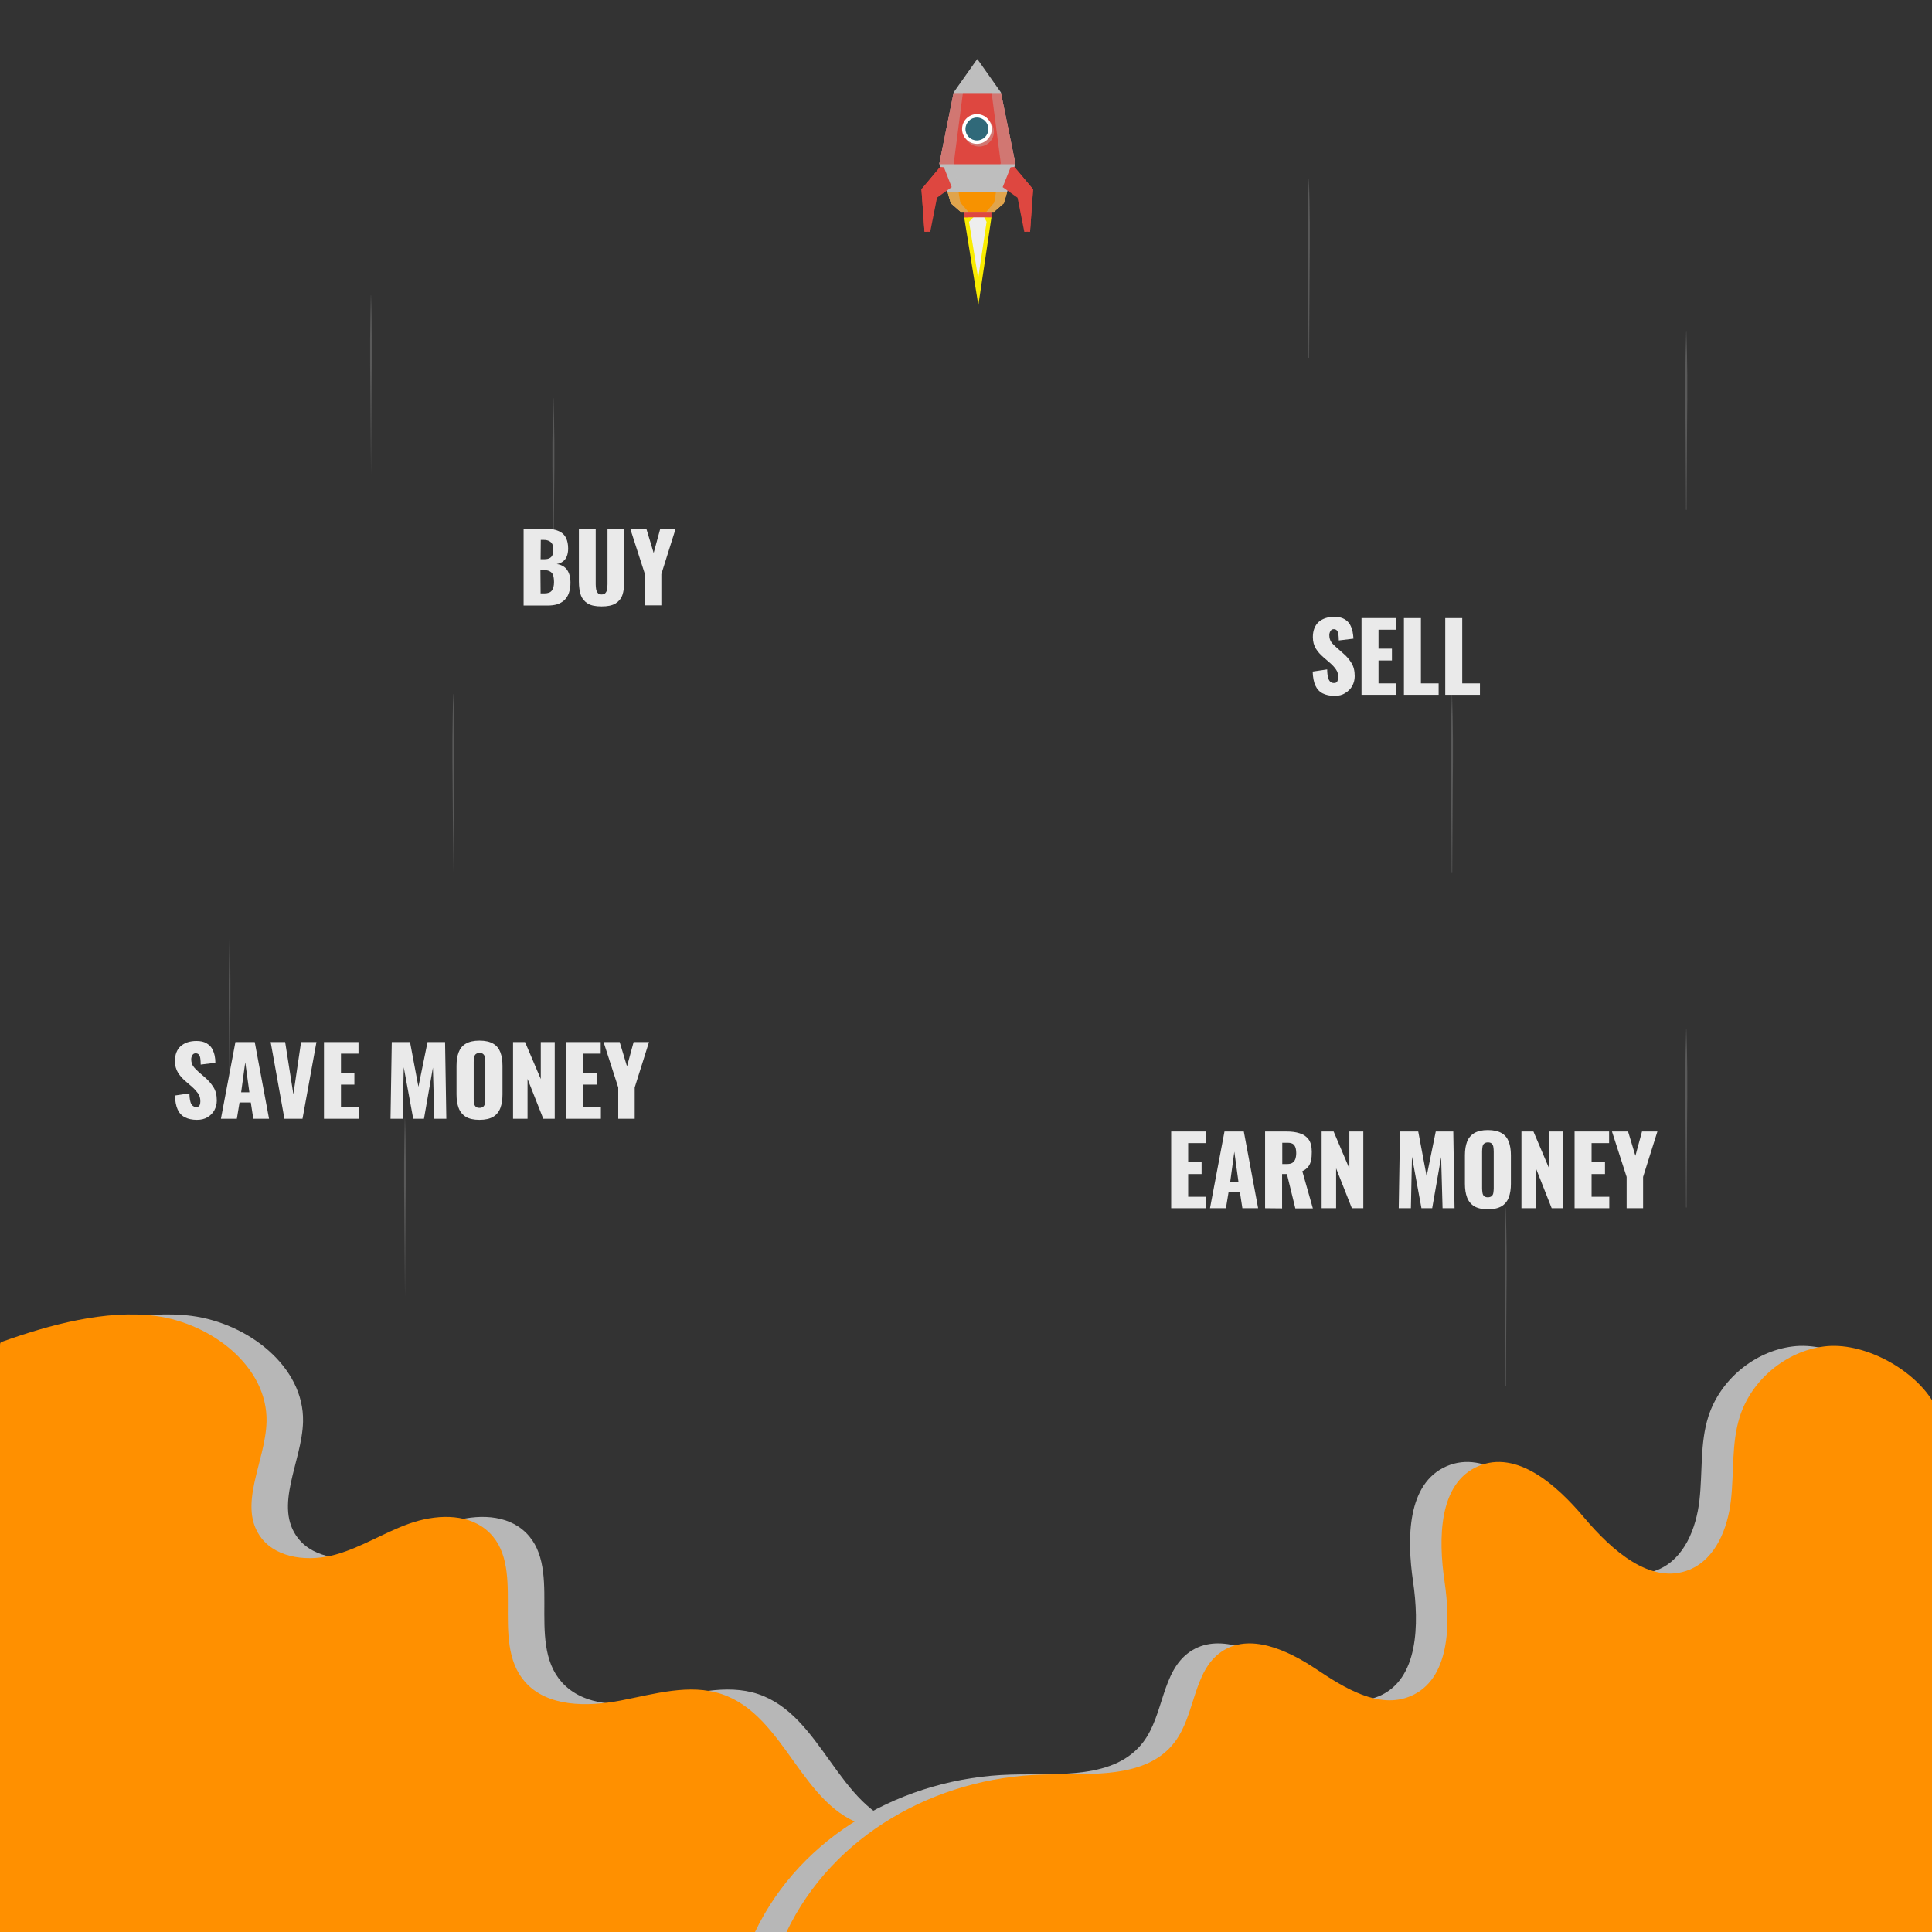 <?xml version="1.0" encoding="utf-8"?>
<!-- Generator: Adobe Illustrator 23.0.1, SVG Export Plug-In . SVG Version: 6.00 Build 0)  -->
<svg version="1.1" id="Layer_1" xmlns="http://www.w3.org/2000/svg" xmlns:xlink="http://www.w3.org/1999/xlink" x="0px" y="0px"
	 viewBox="0 0 1080 1080" style="enable-background:new 0 0 1080 1080;" xml:space="preserve">
<rect x="0" y="0" width="1080" height="1080" fill="#333333" stroke="none"/>
<style type="text/css">
	.st0{fill:#F9EC00;}
	.st1{fill:#EEEEEE;}
	.st2{fill:#DE4740;}
	.st3{opacity:0.5;fill:#DE4740;enable-background:new    ;}
	.st4{clip-path:url(#SVGID_2_);fill:#BEBEBE;}
	.st5{clip-path:url(#SVGID_4_);fill:#DE4740;}
	.st6{clip-path:url(#SVGID_6_);fill:#F79200;}
	.st7{opacity:0.4;clip-path:url(#SVGID_8_);fill:#BEBEBE;enable-background:new    ;}
	.st8{opacity:0.4;clip-path:url(#SVGID_10_);fill:#BEBEBE;enable-background:new    ;}
	.st9{clip-path:url(#SVGID_12_);}
	.st10{opacity:0.4;fill:#BEBEBE;enable-background:new    ;}
	.st11{fill:#FFFFFF;}
	.st12{fill:#306979;}
	.st13{opacity:0.21;}
	.st14{fill:#EAEAEA;}
	.st15{fill:#B7B7B7;}
	.st16{fill:#FF9000;}
</style>
<g>
	<g>
		<polygon class="st0" points="546.1,114.1 539,121.6 546.9,170.6 554.2,121.6 549.8,113 		"/>
		<polygon class="st1" points="546.3,119.2 541.7,124 546.8,155.5 551.5,124 548.6,118.4 		"/>
		<g>
			<g>
				<rect x="539.1" y="117.9" class="st2" width="15.1" height="3.6"/>
				<rect x="551.9" y="117.9" class="st3" width="2.3" height="3.6"/>
				<rect x="539" y="117.9" class="st2" width="2.3" height="3.6"/>
			</g>
			<g>
				<g>
					<g>
						<defs>
							<polygon id="SVGID_1_" points="559.5,51.7 546.3,33 533.1,51.7 525.1,91.4 531.5,113.6 537,118.4 555.7,118.4 561.2,113.6 
								567.6,91.4 							"/>
						</defs>
						<clipPath id="SVGID_2_">
							<use xlink:href="#SVGID_1_"  style="overflow:visible;"/>
						</clipPath>
						<path class="st4" d="M559.5,51.7L546.3,33l-13.2,18.7l-8.1,39.7l6.4,22.2l5.5,4.8h18.7l5.5-4.8l6.5-22.3L559.5,51.7z"/>
					</g>
				</g>
				<g>
					<g>
						<defs>
							<polygon id="SVGID_3_" points="559.5,51.7 546.3,33 533.1,51.7 525.1,91.4 531.5,113.6 537,118.4 555.7,118.4 561.2,113.6 
								567.6,91.4 							"/>
						</defs>
						<clipPath id="SVGID_4_">
							<use xlink:href="#SVGID_3_"  style="overflow:visible;"/>
						</clipPath>
						<rect x="514.2" y="52" class="st5" width="63.8" height="39.8"/>
					</g>
				</g>
				<g>
					<g>
						<defs>
							<polygon id="SVGID_5_" points="559.5,51.7 546.3,33 533.1,51.7 525.1,91.4 531.5,113.6 537,118.4 555.7,118.4 561.2,113.6 
								567.6,91.4 							"/>
						</defs>
						<clipPath id="SVGID_6_">
							<use xlink:href="#SVGID_5_"  style="overflow:visible;"/>
						</clipPath>
						<rect x="514.2" y="107.3" class="st6" width="63.8" height="13.5"/>
					</g>
				</g>
				<g>
					<g>
						<defs>
							<polygon id="SVGID_7_" points="559.5,51.7 546.3,33 533.1,51.7 525.1,91.4 531.5,113.6 537,118.4 555.7,118.4 561.2,113.6 
								567.6,91.4 							"/>
						</defs>
						<clipPath id="SVGID_8_">
							<use xlink:href="#SVGID_7_"  style="overflow:visible;"/>
						</clipPath>
						<path class="st7" d="M551.4,118.4h4.3l5.5-4.8l6.5-22.3l-8.1-39.7L546.3,33l8,18.7l5.1,39.2l-3.6,22.3L551.4,118.4z"/>
					</g>
				</g>
				<g>
					<g>
						<defs>
							<polygon id="SVGID_9_" points="559.5,51.7 546.3,33 533.1,51.7 525.1,91.4 531.5,113.6 537,118.4 555.7,118.4 561.2,113.6 
								567.6,91.4 							"/>
						</defs>
						<clipPath id="SVGID_10_">
							<use xlink:href="#SVGID_9_"  style="overflow:visible;"/>
						</clipPath>
						<path class="st8" d="M541.3,118.4H537l-5.5-4.8L525,91.4l8.1-39.7L546.3,33l-8,18.7l-5.1,39.2l3.6,22.3L541.3,118.4z"/>
					</g>
				</g>
				<g>
					<g>
						<defs>
							<polygon id="SVGID_11_" points="559.5,51.7 546.3,33 533.1,51.7 525.1,91.4 531.5,113.6 537,118.4 555.7,118.4 561.2,113.6 
								567.6,91.4 							"/>
						</defs>
						<clipPath id="SVGID_12_">
							<use xlink:href="#SVGID_11_"  style="overflow:visible;"/>
						</clipPath>
						<g class="st9">
							<circle class="st10" cx="547.3" cy="73.6" r="8.3"/>
							<ellipse class="st11" cx="546.1" cy="72.1" rx="8.3" ry="8.3"/>
							<ellipse class="st12" cx="546.1" cy="72.1" rx="6.4" ry="6.4"/>
						</g>
					</g>
				</g>
			</g>
			<g>
				<polygon class="st2" points="567.1,93.4 577.5,105.8 575.8,129.5 572.6,129.6 568.8,110.5 560.5,104.6 564.9,93.6 				"/>
				<polygon class="st2" points="567.1,93.4 564.9,93.6 575.3,106.2 574.7,129.6 575.8,129.5 577.5,105.8 				"/>
			</g>
			<g>
				<polygon class="st2" points="525.5,93.4 515.1,105.8 516.8,129.5 520,129.6 523.8,110.5 532,104.6 527.7,93.6 				"/>
				<polygon class="st2" points="525.5,93.4 527.7,93.6 517.2,106.2 517.9,129.6 516.8,129.5 515.1,105.8 				"/>
			</g>
		</g>
	</g>
	<g class="st13">
		<g>
			<path class="st14" d="M309.3,322.6l-0.4-50l-0.1-12.5l0-12.5c0.1-8.3,0.2-16.7,0.5-25h0.1c0.3,8.3,0.4,16.7,0.5,25l0,12.5
				l-0.1,12.5L309.3,322.6L309.3,322.6z"/>
		</g>
		<g>
			<path class="st14" d="M811.5,488l-0.3-50l-0.1-12.5l0-12.5c0.1-8.3,0.2-16.7,0.5-25h0.1c0.3,8.3,0.4,16.7,0.5,25l0,12.5
				l-0.1,12.5l-0.3,50H811.5z"/>
		</g>
		<g>
			<path class="st14" d="M207.4,265l-0.4-50l-0.1-12.5l0-12.5c0.1-8.3,0.2-16.7,0.4-25h0.1c0.3,8.3,0.4,16.7,0.4,25l0,12.5
				l-0.1,12.5L207.4,265L207.4,265z"/>
		</g>
		<g>
			<path class="st14" d="M731.5,200l-0.3-50l-0.1-12.5l0-12.5c0.1-8.3,0.2-16.7,0.5-25h0.1c0.3,8.3,0.4,16.7,0.5,25l0,12.5
				l-0.1,12.5l-0.3,50H731.5z"/>
		</g>
		<g>
			<path class="st14" d="M253.4,488l-0.4-50l-0.1-12.5l0-12.5c0.1-8.3,0.2-16.7,0.4-25h0.1c0.3,8.3,0.4,16.7,0.4,25l0,12.5
				l-0.1,12.5L253.4,488L253.4,488z"/>
		</g>
		<g>
			<path class="st14" d="M48.5,899l-0.3-50L48,836.5l0-12.5c0.1-8.3,0.2-16.7,0.5-25h0.1c0.3,8.3,0.4,16.7,0.5,25l0,12.5L48.9,849
				l-0.3,50H48.5z"/>
		</g>
		<g>
			<path class="st14" d="M942.5,675l-0.3-50l-0.1-12.5l0-12.5c0.1-8.3,0.2-16.7,0.5-25h0.1c0.3,8.3,0.4,16.7,0.5,25l0,12.5
				l-0.1,12.5l-0.3,50H942.5z"/>
		</g>
		<g>
			<path class="st14" d="M128.4,625l-0.4-50l-0.1-12.5l0-12.5c0.1-8.3,0.2-16.7,0.4-25h0.1c0.3,8.3,0.4,16.7,0.4,25l0,12.5
				l-0.1,12.5L128.4,625L128.4,625z"/>
		</g>
		<g>
			<path class="st14" d="M841.5,775l-0.3-50l-0.1-12.5l0-12.5c0.1-8.3,0.2-16.7,0.5-25h0.1c0.3,8.3,0.4,16.7,0.5,25l0,12.5
				l-0.1,12.5l-0.3,50H841.5z"/>
		</g>
		<g>
			<path class="st14" d="M942.5,285l-0.3-50l-0.1-12.5l0-12.5c0.1-8.3,0.2-16.7,0.5-25h0.1c0.3,8.3,0.4,16.7,0.5,25l0,12.5
				l-0.1,12.5l-0.3,50H942.5z"/>
		</g>
		<g>
			<path class="st14" d="M226.4,725l-0.4-50l-0.1-12.5l0-12.5c0.1-8.3,0.2-16.7,0.4-25h0.1c0.3,8.3,0.4,16.7,0.4,25l0,12.5
				l-0.1,12.5L226.4,725L226.4,725z"/>
		</g>
	</g>
	<g>
		<path class="st14" d="M292.7,338.4v-42.9h11.2c1.8,0,3.6,0.1,5.2,0.4s3.1,0.8,4.4,1.6s2.3,1.9,3,3.4c0.7,1.5,1.1,3.4,1.1,5.8
			c0,1.7-0.3,3.2-0.8,4.4c-0.5,1.2-1.2,2.1-2.2,2.8c-0.9,0.7-2.1,1.2-3.4,1.4c1.7,0.2,3.1,0.8,4.2,1.6s2,2,2.6,3.5
			c0.6,1.5,0.9,3.2,0.9,5.3c0,2.2-0.3,4.1-0.9,5.8s-1.4,2.9-2.5,4c-1.1,1-2.5,1.8-4,2.3c-1.6,0.5-3.5,0.7-5.5,0.7H292.7z
			 M302.2,312.6h1.9c1.5,0,2.5-0.2,3.3-0.7c0.7-0.4,1.3-1.1,1.5-1.9c0.3-0.9,0.4-1.9,0.4-3.1c0-1.1-0.2-2.1-0.6-2.8
			c-0.4-0.8-1-1.3-1.8-1.7c-0.8-0.4-1.8-0.6-3-0.6h-1.6L302.2,312.6L302.2,312.6z M302.2,331.7h2c2.1,0,3.5-0.5,4.3-1.6
			s1.2-2.6,1.2-4.7c0-1.6-0.2-2.9-0.5-3.9c-0.4-1-0.9-1.6-1.8-2.1s-1.9-0.7-3.3-0.7h-2L302.2,331.7L302.2,331.7z"/>
		<path class="st14" d="M336.3,339c-3.3,0-5.9-0.5-7.7-1.6s-3.1-2.6-3.9-4.7c-0.7-2.1-1.1-4.6-1.1-7.6v-29.6h9.4v31.1
			c0,0.9,0.1,1.8,0.2,2.6c0.1,0.9,0.5,1.6,0.9,2.2c0.5,0.6,1.2,0.9,2.2,0.9c1,0,1.8-0.3,2.2-0.9c0.5-0.6,0.8-1.3,0.9-2.2
			s0.2-1.8,0.2-2.6v-31.1h9.4v29.6c0,3-0.4,5.5-1.1,7.6c-0.8,2.1-2.1,3.6-3.9,4.7C342.1,338.5,339.6,339,336.3,339z"/>
		<path class="st14" d="M360.5,338.4v-17.5l-8.2-25.4h9l4.1,13.6l3.7-13.6h8.6l-8,25.4v17.5L360.5,338.4L360.5,338.4z"/>
	</g>
	<g>
		<path class="st14" d="M746.1,389c-2.7,0-4.9-0.5-6.7-1.4s-3.2-2.4-4.1-4.4c-0.9-2-1.4-4.6-1.5-7.8l8.1-1.2c0,1.8,0.2,3.3,0.5,4.5
			s0.7,1.9,1.3,2.4c0.5,0.5,1.2,0.7,2,0.7c1,0,1.6-0.3,1.9-1s0.5-1.4,0.5-2.1c0-1.8-0.4-3.3-1.3-4.5c-0.8-1.2-2-2.5-3.4-3.7
			l-3.7-3.2c-1.6-1.4-3-2.9-4.1-4.7s-1.7-3.9-1.7-6.5c0-3.6,1.1-6.4,3.2-8.4c2.2-1.9,5.1-2.9,8.8-2.9c2.3,0,4.1,0.4,5.5,1.2
			c1.4,0.8,2.5,1.8,3.2,3c0.7,1.3,1.2,2.6,1.5,4c0.3,1.4,0.4,2.7,0.5,4l-8.2,1c0-1.3-0.1-2.4-0.2-3.3c-0.1-0.9-0.4-1.7-0.8-2.2
			s-1-0.8-1.8-0.8c-0.9,0-1.5,0.4-1.9,1.1c-0.4,0.7-0.6,1.5-0.6,2.2c0,1.6,0.4,2.9,1.1,3.9s1.8,2.1,3,3.1l3.5,3.1
			c1.9,1.6,3.5,3.4,4.7,5.4c1.3,2,1.9,4.5,1.9,7.5c0,2-0.5,3.8-1.4,5.5c-0.9,1.6-2.2,2.9-3.9,3.9C750.4,388.5,748.4,389,746.1,389z"
			/>
		<path class="st14" d="M761.1,388.4v-42.9h19.3v6.5h-9.8v10.6h7.5v6.6h-7.5v12.8h9.9v6.4H761.1z"/>
		<path class="st14" d="M784.8,388.4v-42.9h9.5v36.5h9.9v6.4H784.8z"/>
		<path class="st14" d="M807.9,388.4v-42.9h9.5v36.5h9.9v6.4H807.9z"/>
	</g>
	<g>
		<path class="st14" d="M110.1,626c-2.7,0-4.9-0.5-6.7-1.4s-3.2-2.4-4.1-4.4s-1.4-4.6-1.5-7.8l8.1-1.2c0,1.8,0.2,3.3,0.5,4.5
			s0.7,1.9,1.3,2.4c0.6,0.5,1.2,0.7,2,0.7c1,0,1.6-0.3,1.9-1c0.3-0.7,0.4-1.4,0.4-2.1c0-1.8-0.4-3.3-1.3-4.5s-2-2.5-3.4-3.7
			l-3.7-3.2c-1.6-1.4-3-2.9-4.1-4.7c-1.1-1.8-1.7-3.9-1.7-6.5c0-3.6,1.1-6.4,3.2-8.3c2.2-1.9,5.1-2.9,8.8-2.9c2.3,0,4.1,0.4,5.5,1.2
			c1.4,0.8,2.5,1.8,3.2,3c0.7,1.3,1.2,2.6,1.5,4c0.3,1.4,0.4,2.7,0.4,4l-8.2,1c0-1.3-0.1-2.4-0.2-3.3c-0.1-0.9-0.4-1.7-0.8-2.2
			s-1-0.8-1.8-0.8c-0.9,0-1.5,0.4-1.9,1.1c-0.4,0.7-0.6,1.5-0.6,2.2c0,1.6,0.4,2.9,1.1,3.9s1.8,2.1,3,3.2l3.6,3.1
			c1.9,1.6,3.4,3.4,4.7,5.4c1.3,2,1.9,4.5,1.9,7.5c0,2-0.5,3.8-1.4,5.5c-0.9,1.6-2.2,2.9-3.9,3.9C114.4,625.5,112.4,626,110.1,626z"
			/>
		<path class="st14" d="M123.5,625.4l8.1-42.9h10.8l8,42.9h-8.8l-1.4-9.1h-6.3l-1.5,9.1H123.5z M134.8,610.6h4.6l-2.3-16.8
			L134.8,610.6z"/>
		<path class="st14" d="M159,625.4l-7.7-42.9h8.1l4.6,29.2l4.3-29.2h8.6l-7.8,42.9H159z"/>
		<path class="st14" d="M181.1,625.4v-42.9h19.3v6.5h-9.8v10.7h7.5v6.6h-7.5V619h9.9v6.4H181.1z"/>
		<path class="st14" d="M218.3,625.4l0.7-42.9h10.2l4.7,25l5.1-25h9.8l0.7,42.9h-6.7l-0.8-28.6l-5,28.6h-6l-5.3-28.8l-0.6,28.8
			H218.3z"/>
		<path class="st14" d="M268,626c-3.2,0-5.8-0.6-7.6-1.7s-3.2-2.8-4-4.9s-1.2-4.7-1.2-7.6v-16c0-3,0.4-5.5,1.2-7.6
			c0.8-2.1,2.1-3.7,4-4.8c1.9-1.1,4.4-1.7,7.6-1.7c3.3,0,5.8,0.6,7.7,1.7c1.9,1.1,3.2,2.7,4,4.8c0.8,2.1,1.2,4.6,1.2,7.6v16
			c0,2.9-0.4,5.5-1.2,7.6s-2.2,3.8-4,4.9C273.8,625.4,271.3,626,268,626z M268,619.3c1,0,1.7-0.3,2.2-0.7c0.5-0.5,0.8-1.1,0.9-1.9
			c0.1-0.8,0.2-1.6,0.2-2.4v-20.7c0-0.8-0.1-1.7-0.2-2.4c-0.1-0.8-0.4-1.4-0.9-1.9c-0.5-0.5-1.2-0.7-2.2-0.7c-0.9,0-1.6,0.3-2.1,0.7
			c-0.5,0.5-0.8,1.1-0.9,1.9c-0.1,0.8-0.2,1.6-0.2,2.4v20.7c0,0.8,0.1,1.6,0.2,2.4c0.1,0.8,0.4,1.4,0.9,1.9
			C266.3,619,267,619.3,268,619.3z"/>
		<path class="st14" d="M286.8,625.4v-42.9h6.7l8.8,20.7v-20.7h7.8v42.9h-6.4l-8.8-22.3v22.3H286.8z"/>
		<path class="st14" d="M316.5,625.4v-42.9h19.3v6.5H326v10.7h7.5v6.6H326V619h9.9v6.4H316.5z"/>
		<path class="st14" d="M345.6,625.4v-17.5l-8.2-25.4h9l4.1,13.6l3.7-13.6h8.6l-8,25.4v17.5H345.6z"/>
	</g>
	<g>
		<path class="st14" d="M654.7,675.4v-42.9H674v6.5h-9.8v10.7h7.5v6.6h-7.5V669h9.9v6.4H654.7z"/>
		<path class="st14" d="M676.4,675.4l8.1-42.9h10.8l8,42.9h-8.8l-1.4-9.1h-6.3l-1.5,9.1H676.4z M687.7,660.6h4.6l-2.3-16.8
			L687.7,660.6z"/>
		<path class="st14" d="M707.2,675.4v-42.9H719c2.9,0,5.4,0.3,7.5,1c2.1,0.6,3.8,1.8,5,3.4c1.2,1.6,1.8,4,1.8,7
			c0,1.8-0.1,3.3-0.4,4.7c-0.3,1.4-0.8,2.6-1.6,3.6s-1.8,1.8-3.3,2.5l5.9,20.8h-9.8l-4.7-19.2h-2.7v19.2L707.2,675.4L707.2,675.4z
			 M716.7,650.7h2.7c1.3,0,2.4-0.2,3.1-0.7s1.3-1.2,1.6-2.1s0.5-2,0.5-3.3c0-1.8-0.3-3.3-1-4.3c-0.7-1-1.9-1.5-3.7-1.5h-3.1V650.7z"
			/>
		<path class="st14" d="M738.8,675.4v-42.9h6.7l8.8,20.7v-20.7h7.8v42.9h-6.4l-8.8-22.3v22.3H738.8z"/>
		<path class="st14" d="M781.9,675.4l0.7-42.9h10.2l4.7,25l5.1-25h9.8l0.7,42.9h-6.7l-0.8-28.6l-5,28.6h-6l-5.3-28.8l-0.6,28.8
			H781.9z"/>
		<path class="st14" d="M831.7,676c-3.2,0-5.8-0.6-7.6-1.7s-3.2-2.8-4-4.9c-0.8-2.1-1.2-4.7-1.2-7.6v-16c0-3,0.4-5.5,1.2-7.6
			c0.8-2.1,2.2-3.7,4-4.8c1.9-1.1,4.4-1.7,7.6-1.7c3.3,0,5.8,0.6,7.7,1.7s3.2,2.7,4,4.8c0.8,2.1,1.2,4.6,1.2,7.6v16
			c0,2.9-0.4,5.5-1.2,7.6s-2.2,3.8-4,4.9C837.5,675.4,835,676,831.7,676z M831.7,669.3c1,0,1.7-0.3,2.2-0.7c0.5-0.5,0.8-1.1,0.9-1.9
			c0.1-0.8,0.2-1.6,0.2-2.4v-20.7c0-0.8-0.1-1.7-0.2-2.4c-0.1-0.8-0.4-1.4-0.9-1.9c-0.5-0.5-1.2-0.7-2.2-0.7c-0.9,0-1.6,0.3-2.1,0.7
			s-0.8,1.1-0.9,1.9s-0.2,1.6-0.2,2.4v20.7c0,0.8,0.1,1.6,0.2,2.4c0.1,0.8,0.4,1.4,0.8,1.9C830,669,830.7,669.3,831.7,669.3z"/>
		<path class="st14" d="M850.5,675.4v-42.9h6.7l8.8,20.7v-20.7h7.8v42.9h-6.4l-8.8-22.3v22.3H850.5z"/>
		<path class="st14" d="M880.2,675.4v-42.9h19.3v6.5h-9.8v10.7h7.5v6.6h-7.5V669h9.9v6.4H880.2z"/>
		<path class="st14" d="M909.3,675.4v-17.5l-8.2-25.4h9l4.1,13.6l3.7-13.6h8.6l-8,25.4v17.5H909.3z"/>
	</g>
</g>
<g>
	<g>
		<path class="st15" d="M591.5,1080c-3.5-8.7-7.2-17.4-11.2-25.9c-4.9-10.3-10.7-21.1-21-26.7c-16-8.7-36.5-2-54.2-6.7
			c-36.7-9.8-45.4-61.7-81.3-73.7c-18-6-37.7,0-56.4,3.6c-18.7,3.6-41.1,3.7-53.5-10.4c-20.3-23,2-65.7-21.9-85.2
			c-11.4-9.3-28.7-8.3-42.8-3.3c-14.1,5-26.8,13.3-41.2,17.3c-14.4,4-32.2,2.5-41.3-9c-14.1-17.9,2.2-42.9,2.7-65.3
			c0.7-30.6-30.5-54.9-62.2-59.1c-27.6-3.6-59.2,4.9-85.5,14.4c-1.3,0.5-1.3,0.7-1.3,3.1V1080L591.5,1080"/>
	</g>
	<g>
		<path class="st16" d="M571.1,1080c-3.5-8.7-7.2-17.4-11.2-25.9c-4.9-10.3-10.7-21.1-21-26.7c-16-8.7-36.5-2-54.2-6.7
			c-36.7-9.8-45.4-61.7-81.3-73.7c-18-6-37.7,0-56.4,3.6c-18.7,3.6-41.1,3.7-53.5-10.4c-20.3-23,2-65.7-21.9-85.2
			c-11.4-9.3-28.7-8.3-42.8-3.3c-14.1,5-26.8,13.3-41.2,17.3c-14.4,4-32.2,2.5-41.3-9c-14.1-17.9,2.2-42.9,2.7-65.3
			c0.7-30.6-30.5-54.9-62.2-59.1C59.1,732,27.6,740.6,1.3,750C0,750.5,0,750.7,0,753.1V1080L571.1,1080"/>
	</g>
	<g>
		<path class="st15" d="M1062.4,782.7c-11.5-18.2-39-32.8-60.4-30c-21.3,2.7-40.4,18.6-47,39.1c-4.8,15-3.2,31.2-5,46.9
			c-1.8,15.7-8.5,32.6-23,38.7c-21.8,9.1-43.9-11.1-59.1-29.1c-15.2-18.1-37.5-38-59.2-28.7c-22.2,9.6-22.3,40.5-18.8,64.4
			c3.5,23.9,3.1,54.9-19.1,64.2c-17.6,7.4-36.9-4.6-52.7-15.2c-15.9-10.6-37.3-20.5-53-9.6c-15.8,10.9-14.4,35.1-26,50.4
			c-15.9,21-47.4,17.5-73.8,18.2c-59.9,1.6-117.5,33.9-143.3,88.1h640.3V782.7"/>
	</g>
	<g>
		<path class="st16" d="M1080,782.7c-11.5-18.2-39-32.8-60.4-30c-21.3,2.7-40.4,18.6-47,39.1c-4.8,15-3.2,31.2-5,46.9
			c-1.8,15.7-8.5,32.6-23,38.7c-21.8,9.1-43.9-11.1-59.1-29.1c-15.2-18.1-37.5-38-59.2-28.7c-22.2,9.6-22.3,40.5-18.8,64.4
			c3.5,23.9,3.1,54.9-19.1,64.2c-17.6,7.4-36.9-4.6-52.7-15.2c-15.9-10.6-37.3-20.5-53-9.6c-15.8,10.9-14.4,35.1-26,50.4
			c-15.9,21-47.4,17.5-73.8,18.2c-59.9,1.6-117.5,33.9-143.3,88.1H1080V782.7"/>
	</g>
</g>
</svg>
